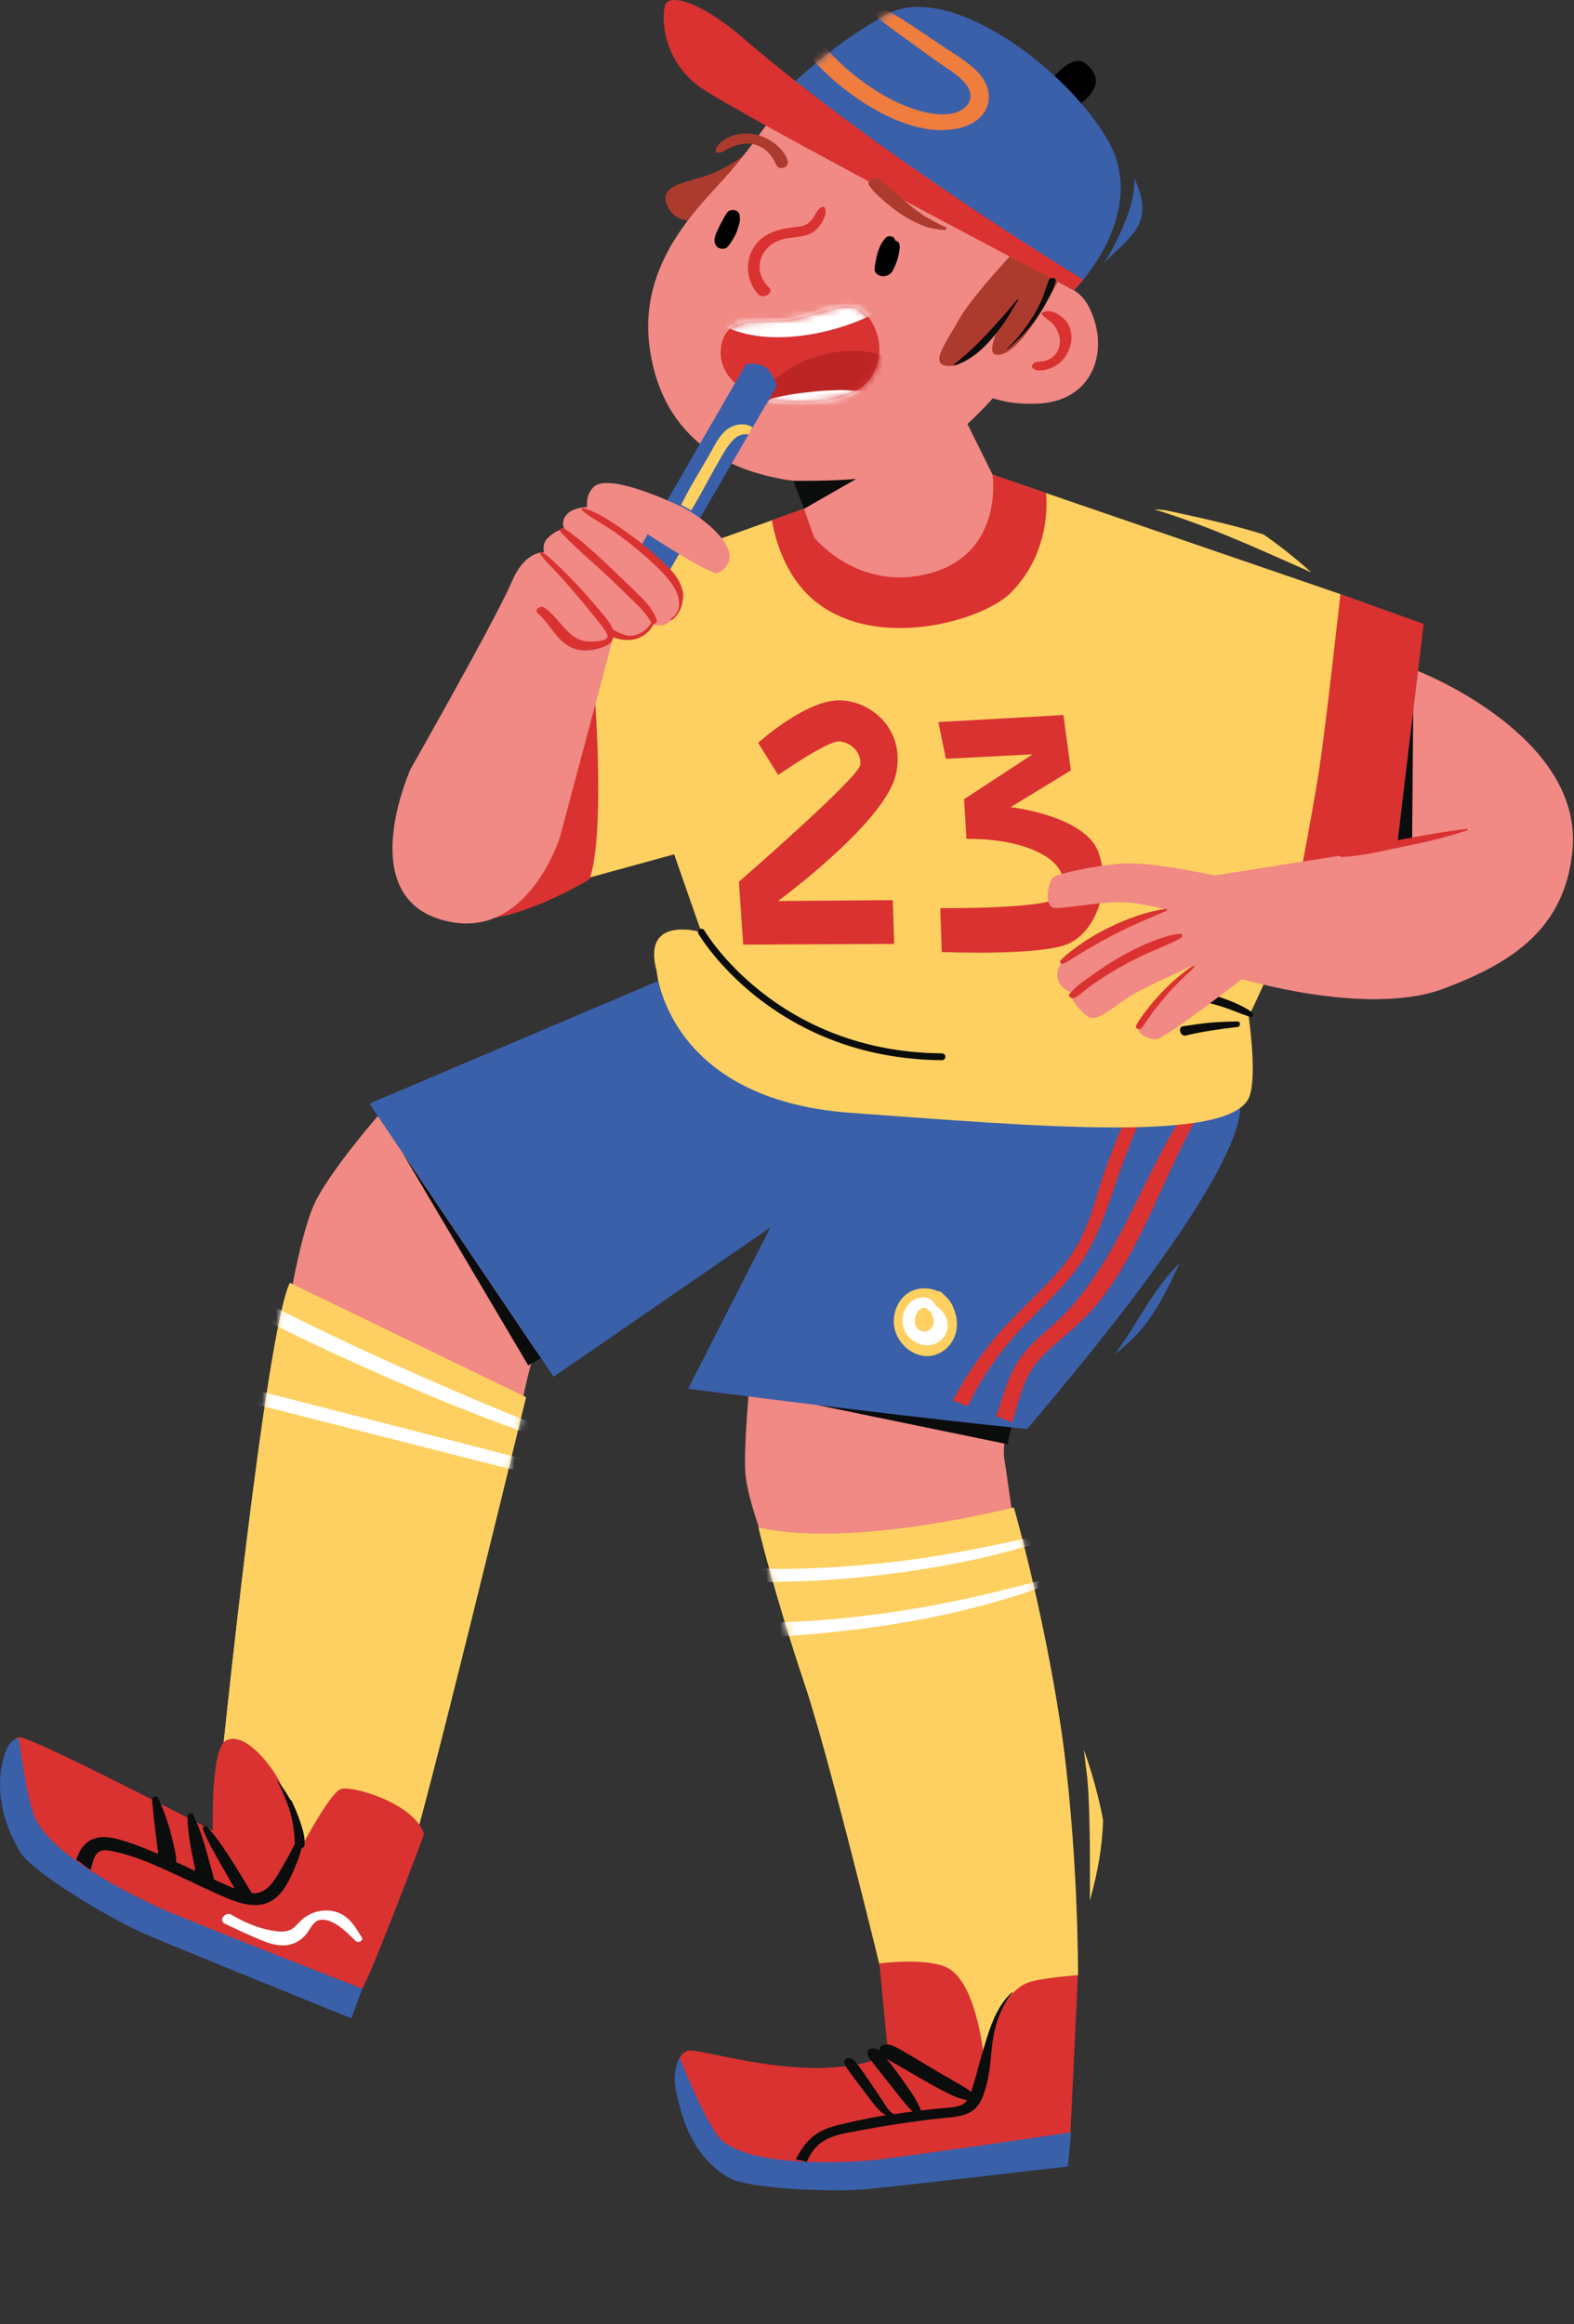<svg width="231" height="341" viewBox="0 0 231 341" fill="none" xmlns="http://www.w3.org/2000/svg">
<rect x="0" y="0" width="231" height="341" fill="#333333" stroke="none"/>
<path d="M148.795 203.216C148.795 203.216 146.981 211.636 147.38 213.983C147.78 216.346 149.094 225.914 149.094 225.914L113.001 228.476C113.001 228.476 109.623 220.173 109.374 215.946C108.974 208.941 111.77 186.376 111.77 186.376L148.795 203.216Z" fill="#F18984"/>
<path d="M87.258 185.477C87.258 185.477 79.703 197.608 78.772 198.207C77.84 198.806 76.092 208.458 76.092 208.458L41.597 196.377C41.597 196.377 43.743 180.967 46.522 175.826C49.318 170.684 55.791 163.345 55.791 163.345L87.275 185.46L87.258 185.477Z" fill="#F18984"/>
<path d="M148.778 221.171C148.778 221.171 124.949 227.278 111.32 224.1C111.32 224.1 113.4 233.036 118.076 247.014C122.752 260.992 135 309.615 135 309.615L157.548 291.277C157.548 291.277 158.296 270.593 155.634 253.104C152.988 235.665 148.778 221.171 148.778 221.171Z" fill="#FED063"/>
<path d="M77.19 204.997C77.19 204.997 61.848 268.364 59.984 272.906L42.928 275.536L32.494 258.845C32.494 258.845 38.951 195.545 42.545 188.223L77.174 204.98L77.19 204.997Z" fill="#FED063"/>
<path d="M79.404 199.255L77.524 200.32L59.003 169.02L79.404 199.255Z" fill="#0B0C0C"/>
<path d="M148.462 209.273L147.863 211.885L103.683 202.783L148.462 209.273Z" fill="#0B0C0C"/>
<path d="M148.778 221.171C148.778 221.171 124.949 227.278 111.32 224.1C111.32 224.1 113.4 233.036 118.076 247.014C122.752 260.992 134.384 310.148 134.384 310.148L158.213 289.78C158.213 289.78 158.28 270.593 155.634 253.104C152.988 235.665 148.778 221.171 148.778 221.171Z" fill="#FED061"/>
<path d="M77.19 204.997C77.19 204.997 61.848 268.364 59.984 272.906L42.928 275.536L32.494 258.845C32.494 258.845 38.951 195.545 42.545 188.223L77.174 204.98L77.19 204.997Z" fill="#FED061"/>
<path d="M62.248 269.062C62.248 269.062 55.209 287.916 53.179 291.776C53.179 291.776 17.019 277.815 14.673 276.55C12.31 275.286 3.141 269.561 1.544 263.671C-0.054 257.796 1.444 255.234 2.792 254.868C4.156 254.518 31.23 268.579 31.23 268.579C31.23 268.579 30.881 256.532 33.177 255.35C35.474 254.169 38.585 257.48 40.399 260.276C42.213 263.071 44.359 270.759 44.359 270.759C44.359 270.759 48.42 263.038 50.017 262.472C51.615 261.907 60.767 264.519 62.231 269.062" fill="#D93231"/>
<path d="M157.115 312.91C157.115 312.91 134.484 320.814 121.854 319.599C109.473 318.384 102.235 312.444 100.837 307.435C99.422 302.443 99.289 301.644 100.837 300.895C102.384 300.13 119.175 306.42 130.374 301.478C130.374 301.478 129.675 294.871 129.076 288.049C129.076 288.049 136.78 287.05 139.526 288.981C143.52 291.793 144.418 302.043 144.418 302.043C144.418 302.043 146.149 292.641 150.842 290.878C152.689 290.179 158.197 289.779 158.197 289.779L157.098 312.91H157.115Z" fill="#D93231"/>
<path d="M53.178 291.776L51.547 296.103C51.547 296.103 23.392 284.738 20.43 283.356C15.155 280.91 4.688 274.554 2.99 271.758C-0.737 265.568 -0.254 260.442 0.611 257.614C1.46 254.785 2.774 255.101 2.774 255.101C2.774 255.101 3.889 263.587 4.987 266.35C6.818 270.976 14.905 275.968 23.541 279.962C26.337 281.26 53.178 291.793 53.178 291.793" fill="#3A60AA"/>
<path d="M157.219 312.839L156.719 317.839C156.719 317.839 129.454 321.042 126.426 321.237C121.04 321.596 109.645 321.056 106.966 319.499C101.058 316.038 99.857 309.587 99.219 306.839C98.568 304.098 99.719 301.839 99.719 301.839C99.719 301.839 103.839 312.289 106.021 314.09C109.669 317.11 118.512 317.594 127.325 316.998C130.18 316.809 157.219 312.839 157.219 312.839Z" fill="#3A60AA"/>
<path d="M12.176 270.942C13.99 268.596 17.102 269.694 19.431 270.493C20.713 270.942 21.961 271.458 23.209 271.991C23.192 271.758 23.159 271.541 23.142 271.325C23.059 270.543 22.942 269.761 22.843 268.979C22.643 267.331 22.46 265.701 22.31 264.053C22.277 263.621 22.992 263.321 23.192 263.754C23.908 265.285 24.49 266.832 24.939 268.463C25.156 269.245 25.339 270.044 25.522 270.842C25.688 271.575 25.905 272.407 25.838 273.172C26.653 273.555 27.485 273.954 28.301 274.337C28.417 274.387 28.534 274.437 28.667 274.503C28.617 274.254 28.584 274.021 28.55 273.804C28.384 273.006 28.218 272.19 28.068 271.392C27.752 269.777 27.552 268.147 27.519 266.516C27.519 266.117 28.151 265.8 28.351 266.233C29.099 267.814 29.699 269.461 30.165 271.142C30.381 271.941 30.614 272.74 30.83 273.522C30.963 274.004 31.096 274.503 31.23 274.986C31.279 275.169 31.329 275.352 31.363 275.535C31.363 275.602 31.363 275.652 31.363 275.718C31.978 276.001 32.577 276.301 33.21 276.55C33.592 276.717 34.025 276.9 34.458 277.083C34.325 276.866 34.208 276.633 34.075 276.417C33.592 275.568 33.093 274.72 32.611 273.871C31.596 272.107 30.531 270.277 29.782 268.38C29.665 268.064 30.115 267.714 30.364 267.98C31.762 269.495 32.927 271.275 34.042 273.006C34.591 273.871 35.123 274.736 35.656 275.618C35.922 276.051 36.188 276.5 36.455 276.933C36.621 277.199 36.804 277.465 36.954 277.748C37.453 277.782 37.952 277.732 38.418 277.515C39.783 276.916 40.631 275.252 41.347 274.054C41.796 273.305 42.229 272.54 42.628 271.774C42.861 271.342 43.061 270.892 43.294 270.46C43.244 270.077 43.227 269.694 43.194 269.312C43.144 268.796 43.094 268.28 43.011 267.764C42.828 266.666 42.562 265.567 42.146 264.536C41.696 263.388 41.197 262.256 40.648 261.141C41.347 262.023 41.996 262.955 42.545 263.937C42.612 264.07 42.745 264.153 42.845 264.253C42.845 264.253 42.845 264.269 42.845 264.286C43.294 265.268 43.71 266.25 44.059 267.281C44.392 268.313 44.841 269.644 44.675 270.743C44.642 270.959 44.459 271.125 44.226 271.192C44.043 272.174 43.593 273.189 43.277 273.971C42.745 275.302 42.062 276.75 41.097 277.831C38.984 280.228 36.105 279.629 33.476 278.547C30.547 277.332 27.718 275.884 24.823 274.57C22.044 273.305 19.049 272.007 16.003 271.508C14.589 271.275 14.023 271.841 13.624 273.139C13.524 273.472 13.424 273.921 13.308 274.354C13.058 274.187 12.792 274.004 12.542 273.838C12.326 273.671 12.093 273.505 11.893 273.322C11.677 273.139 11.444 273.006 11.178 272.889C11.427 272.19 11.694 271.508 12.143 270.926" fill="#0B0C0C"/>
<path d="M33.942 280.91C35.69 281.925 37.753 282.857 39.766 283.206C40.632 283.356 41.763 283.539 42.595 283.14C43.344 282.774 43.827 282.025 44.459 281.509C45.74 280.444 47.587 280.011 49.218 280.461C51.148 280.993 52.13 282.657 53.112 284.271C53.395 284.737 52.546 285.103 52.214 284.787C50.982 283.572 49.052 281.542 47.172 281.642C46.073 281.709 45.657 282.79 45.075 283.589C44.575 284.255 43.96 284.771 43.178 285.087C41.63 285.719 40.049 285.336 38.568 284.737C36.671 283.972 34.841 283.107 32.994 282.225C31.995 281.742 33.094 280.411 33.942 280.893" fill="white"/>
<path d="M135.133 309.632C136.431 309.482 137.713 309.349 139.01 309.232C139.659 309.166 140.358 309.116 140.974 308.883C141.407 308.716 141.706 308.45 141.939 308.117C141.606 308.067 141.257 307.967 140.941 307.868C140.292 307.668 139.676 307.385 139.077 307.086C137.862 306.487 136.681 305.837 135.516 305.155C134.351 304.49 133.186 303.807 132.021 303.142C131.472 302.826 130.907 302.509 130.357 302.177C130.274 302.127 130.191 302.077 130.108 302.027C130.324 302.293 130.524 302.559 130.74 302.826C131.289 303.541 131.838 304.273 132.354 305.006C133.369 306.453 134.551 307.967 135.15 309.648M119.408 315.422C118.975 315.972 118.659 316.571 118.376 317.203C118.343 317.203 118.31 317.17 118.276 317.17C118.243 317.17 118.21 317.153 118.16 317.136C117.86 317.003 117.561 316.937 117.245 316.92C117.095 316.887 116.945 316.853 116.795 316.804C117.594 315.206 118.642 313.725 120.207 312.827C121.438 312.111 122.853 311.795 124.234 311.479C125.881 311.096 127.545 310.746 129.209 310.464C129.492 310.414 129.775 310.38 130.058 310.347C129.875 310.247 129.692 310.147 129.509 310.014C129.176 309.765 128.893 309.449 128.627 309.149C128.044 308.467 127.512 307.751 126.979 307.036C126.43 306.303 125.864 305.571 125.315 304.839C125.032 304.456 124.75 304.074 124.467 303.674C124.217 303.308 123.951 302.959 123.918 302.509C123.884 301.977 124.616 301.844 124.982 302.027C125.432 302.243 125.715 302.692 126.014 303.092C126.264 303.425 126.497 303.757 126.73 304.09L128.244 306.303C128.727 307.002 129.176 307.701 129.642 308.4C130.025 308.983 130.424 309.765 131.073 310.097C131.123 310.114 131.106 310.147 131.139 310.181C132.071 310.048 133.003 309.898 133.935 309.781C132.804 308.683 131.855 307.352 130.857 306.12C130.258 305.372 129.675 304.623 129.076 303.874C128.777 303.508 128.477 303.142 128.194 302.759C127.845 302.31 127.479 301.894 127.312 301.345C127.079 300.529 128.261 300.346 128.743 300.646C128.86 300.712 128.96 300.829 129.059 300.912C129.059 300.912 129.059 300.895 129.059 300.879C129.01 300.596 129.126 300.313 129.376 300.163C130.507 299.481 131.988 300.646 132.987 301.195C134.035 301.777 135.05 302.41 136.082 303.025C137.097 303.641 138.129 304.24 139.16 304.839C139.709 305.155 140.258 305.471 140.808 305.788C141.373 306.12 142.006 306.453 142.505 306.903C143.154 305.089 143.57 303.192 144.119 301.345C145.051 298.2 145.999 294.589 148.496 292.309C148.529 292.276 148.612 292.309 148.579 292.359C146.382 295.054 145.733 298.15 145.45 301.528C145.301 303.208 145.101 304.839 144.618 306.453C144.202 307.851 143.67 309.199 142.322 309.914C141.24 310.497 139.992 310.597 138.794 310.713C137.113 310.863 135.433 311.079 133.769 311.312C130.507 311.778 127.246 312.327 124.017 312.976C122.187 313.359 120.589 313.908 119.408 315.439" fill="#0B0C0C"/>
<path d="M161.757 266.333C161.807 266.582 161.841 266.815 161.89 267.065C161.774 270.975 161.075 274.819 160.01 278.58L159.977 278.647C159.977 278.647 159.977 278.68 159.977 278.713C159.977 278.746 159.96 278.763 159.943 278.796C159.977 273.505 159.993 268.196 159.727 262.921C159.694 262.206 159.611 261.507 159.561 260.791C159.394 259.427 159.211 258.062 159.062 256.698C160.193 259.859 161.092 263.038 161.757 266.349" fill="#FED061"/>
<path d="M81.251 201.984L54.21 161.914L108.125 139.017L181.51 160.716C181.51 160.716 188.532 165.325 150.741 209.639C150.741 209.639 136.364 208.308 100.986 203.748L113.051 180.085" fill="#3A60AA"/>
<path d="M179.896 157.487C174.704 164.244 171.693 172.181 168.048 179.703C166.251 183.397 164.321 187.074 161.758 190.386C160.56 191.95 159.179 193.398 157.715 194.712C155.884 196.36 153.871 197.857 152.273 199.754C150.692 201.618 150.01 203.781 149.344 206.028C149.095 206.893 148.828 207.792 148.496 208.674C147.73 208.357 146.948 208.058 146.166 207.775C147.214 205.096 147.763 202.25 149.361 199.754C150.609 197.824 152.373 196.277 154.104 194.762C155.784 193.298 157.315 191.684 158.696 189.936C163.871 183.38 166.834 175.709 170.727 168.487C172.99 164.277 175.553 160.3 179.064 156.938C179.48 156.539 180.329 156.955 179.913 157.487" fill="#D93231"/>
<path d="M174.521 151.397C172.191 155.125 169.978 158.985 168.031 162.913C166.1 166.84 164.653 170.9 163.272 174.994C161.957 178.871 160.526 182.765 158.013 186.159C155.301 189.82 151.74 192.732 148.761 196.16C147.13 198.024 145.649 200.004 144.335 202.084C143.453 203.449 142.737 204.88 142.038 206.311C141.306 206.045 140.574 205.762 139.842 205.479C141.373 202.4 143.486 199.405 145.599 196.793C148.495 193.215 152.023 190.236 155.084 186.808C156.599 185.111 157.913 183.247 158.862 181.217C159.794 179.22 160.443 177.14 161.075 175.06C162.34 170.95 163.804 166.94 165.751 163.046C167.931 158.686 170.527 154.692 173.822 151.015C174.121 150.682 174.787 150.965 174.504 151.397" fill="#D93231"/>
<path d="M134.8 189.088C135.765 188.922 136.78 189.038 137.679 189.454C137.812 189.421 137.962 189.438 138.062 189.521C138.311 189.72 138.528 189.92 138.744 190.153C139.343 190.686 139.776 191.368 140.025 192.15C140.475 193.282 140.591 194.53 140.225 195.728C139.559 197.891 137.379 199.389 135.133 198.856C133.003 198.357 131.272 196.293 131.173 194.114C131.073 191.85 132.454 189.487 134.817 189.088" fill="#FED061"/>
<path d="M135.383 195.361H135.349C135.349 195.361 135.333 195.361 135.316 195.361C135.266 195.344 135.249 195.311 135.383 195.394" fill="white"/>
<path d="M135.099 195.261C135.099 195.261 135.099 195.261 135.083 195.261C134.999 195.228 135.033 195.228 135.099 195.261Z" fill="white"/>
<path d="M134.866 195.095C134.866 195.095 134.866 195.095 134.85 195.095C134.85 195.095 134.833 195.062 134.816 195.045C134.833 195.045 134.866 195.078 134.883 195.111" fill="white"/>
<path d="M134.751 192.416C134.751 192.416 134.734 192.433 134.717 192.449C134.684 192.499 134.651 192.533 134.618 192.582C134.568 192.666 134.501 192.749 134.468 192.849C134.434 192.899 134.418 192.949 134.385 192.998C134.335 193.132 134.301 193.265 134.285 193.398C134.251 193.631 134.285 193.864 134.285 194.097C134.285 194.097 134.285 194.097 134.285 194.113C134.285 194.113 134.285 194.113 134.285 194.08C134.285 194.08 134.285 194.097 134.285 194.113C134.285 194.147 134.285 194.18 134.285 194.163C134.285 194.197 134.285 194.23 134.301 194.246C134.301 194.296 134.335 194.363 134.351 194.413C134.351 194.429 134.368 194.463 134.385 194.479C134.418 194.563 134.484 194.662 134.518 194.729C134.518 194.746 134.667 194.895 134.551 194.796C134.434 194.679 134.584 194.829 134.601 194.846C134.634 194.879 134.701 194.945 134.767 195.012C134.734 195.012 134.717 195.012 134.784 195.045C134.784 195.045 134.784 195.045 134.801 195.045L134.834 195.079C134.834 195.079 134.834 195.078 134.834 195.062C134.884 195.095 134.934 195.128 134.984 195.162C135.017 195.195 135.1 195.212 135.133 195.245C135.1 195.212 135.1 195.228 135.083 195.212C135.15 195.228 135.217 195.262 135.283 195.295C135.283 195.295 135.3 195.295 135.316 195.295C135.333 195.295 135.35 195.295 135.366 195.312C135.366 195.312 135.366 195.312 135.35 195.312C135.4 195.312 135.433 195.328 135.483 195.345C135.533 195.345 135.583 195.345 135.633 195.361H135.666C135.749 195.361 135.832 195.361 135.915 195.345C135.965 195.328 136.015 195.311 136.065 195.295C136.115 195.278 136.165 195.261 136.215 195.228C136.248 195.228 136.265 195.228 136.265 195.212C136.348 195.162 136.465 195.062 136.481 195.045C136.515 195.012 136.548 194.995 136.581 194.962C136.648 194.879 136.714 194.812 136.781 194.729C136.831 194.662 136.864 194.579 136.931 194.513C136.947 194.463 136.98 194.413 136.997 194.346C137.014 194.296 137.03 194.23 137.047 194.163C137.014 194.28 137.047 194.113 137.047 194.08C137.047 193.964 137.047 193.847 137.047 193.731C137.047 193.631 136.98 193.598 137.047 193.747C137.03 193.697 137.014 193.614 137.014 193.564C136.98 193.431 136.947 193.315 136.897 193.198C136.831 192.982 136.748 192.782 136.648 192.582C136.614 192.516 136.581 192.433 136.531 192.366C136.331 192.333 136.148 192.233 136.049 192.05C136.049 192.033 135.965 191.933 135.965 191.95C135.965 191.95 135.932 191.933 135.932 191.917C135.916 191.9 135.866 191.867 135.866 191.867C135.866 191.867 135.866 191.867 135.849 191.867C135.683 191.85 135.799 191.85 135.849 191.867C135.816 191.867 135.766 191.867 135.732 191.867C135.699 191.867 135.666 191.867 135.633 191.867C135.533 191.867 135.45 191.9 135.35 191.917C135.333 191.917 135.333 191.917 135.316 191.917C135.316 191.917 135.316 191.917 135.283 191.933C135.25 191.95 135.2 191.967 135.167 191.983C135.15 191.983 135.067 192.05 135.05 192.05C135.034 192.05 135.017 192.083 135 192.1C134.9 192.183 134.801 192.283 134.701 192.383M135.416 190.336C136.198 190.319 137.064 190.752 137.297 191.551C137.347 191.567 137.38 191.584 137.43 191.617C137.563 191.717 137.696 191.8 137.813 191.917C138.079 192.166 138.345 192.449 138.545 192.749C138.911 193.298 139.16 194.063 139.077 194.729C138.977 195.494 138.645 196.127 138.062 196.643C137.563 197.075 136.864 197.342 136.215 197.375C134.784 197.441 133.369 196.526 132.787 195.228C132.471 194.546 132.354 193.814 132.504 193.065C132.537 192.932 132.571 192.815 132.604 192.682C132.604 192.649 132.621 192.616 132.637 192.582C132.637 192.582 132.671 192.483 132.704 192.433C132.721 192.383 132.77 192.266 132.77 192.266C132.77 192.216 132.804 192.183 132.82 192.15C132.97 191.834 133.17 191.551 133.403 191.284C133.919 190.685 134.651 190.369 135.433 190.353" fill="white"/>
<path d="M164.736 197.109C167.482 193.065 169.645 188.672 173.14 185.294C171.775 188.173 170.427 191.085 168.564 193.681C167.199 195.578 165.502 197.192 163.655 198.657C164.004 198.141 164.37 197.625 164.72 197.109" fill="#3A60AA"/>
<path d="M154.053 11.967C154.053 11.967 157.215 7.674 159.312 9.321C163.488 12.616 157.714 15.761 157.714 15.761L154.053 11.95V11.967Z" fill="black"/>
<path d="M110.172 22.084C110.172 22.084 106.728 24.896 103.083 25.961C99.439 27.026 96.56 27.575 98.058 30.438C99.556 33.3 102.9 32.384 106.461 31.436C110.023 30.487 110.189 22.084 110.189 22.084" fill="#AD3B2D"/>
<path d="M196.72 87.148L208.934 91.541L203.509 136.836L184.422 135.006L196.72 87.148Z" fill="#D93231"/>
<path d="M183.273 149.151L189.364 135.972C189.364 135.972 192.426 120.629 193.641 112.625C194.606 106.285 196.719 87.165 196.719 87.165L138.677 67.247L90.869 84.353L81.783 130.048L98.939 125.338L102.933 136.77C102.933 136.77 94.081 134.108 96.377 142.495C96.377 142.495 97.908 161.315 124.815 163.262C151.74 165.209 180.977 167.855 183.39 160.799C184.505 157.538 183.257 149.168 183.257 149.168" fill="#FED061"/>
<path d="M148.346 86.965C144.302 91.009 128.86 95.602 119.691 88.263C114.216 83.887 113.301 76.315 113.301 76.315L138.678 67.23L153.521 72.322C153.904 76.881 152.639 82.672 148.346 86.948" fill="#D93231"/>
<path d="M140.175 58.544L145.667 69.643C145.667 69.643 147.597 82.323 134.75 84.486C125.315 86.083 119.491 78.878 119.491 78.878L115.131 66.597L140.175 58.544Z" fill="#F18984"/>
<path d="M114.882 14.879C114.882 14.879 110.505 21.352 107.111 25.263C102.851 30.155 93.466 38.392 95.379 51.288C97.293 64.185 106.794 70.691 121.921 70.941C137.047 71.19 147.53 56.597 151.774 50.789C156.017 44.982 158.863 37.743 158.863 37.743L114.882 14.879Z" fill="#F18984"/>
<path d="M151.341 42.269C151.341 42.269 157.315 40.006 159.844 45.098C162.956 51.338 160.477 58.693 152.639 59.193C145.45 59.658 142.255 56.58 142.255 56.58L151.341 42.269Z" fill="#F18984"/>
<path d="M150.675 34.947C150.675 34.947 142.97 42.984 140.89 46.628C138.827 50.273 136.714 53.035 138.544 53.584C142.338 54.716 147.064 46.845 147.064 46.845C147.064 46.845 144.668 51.654 146.032 52.003C150.109 53.052 156.649 38.375 156.649 38.375L150.675 34.963V34.947Z" fill="#AD3B2D"/>
<path d="M157.631 42.602C157.631 42.602 168.814 31.37 162.59 20.587C156.383 9.804 139.177 -2.677 130.324 2.032C121.455 6.742 114.299 14.246 114.299 14.246L157.631 42.602Z" fill="#3A60AA"/>
<path d="M158.978 41.038L157.614 42.602C157.614 42.602 108.608 16.892 102.9 12.898C97.192 8.905 97.092 2.631 97.591 0.801C98.091 -1.013 102.717 0.119 109.073 5.593C129.391 23.099 158.978 41.038 158.978 41.038Z" fill="#D93231"/>
<mask id="mask0_1200_432" style="mask-type:luminance" maskUnits="userSpaceOnUse" x="114" y="1" width="51" height="42">
<path d="M130.324 2.016C121.455 6.725 114.299 14.23 114.299 14.23L157.631 42.585C157.631 42.585 168.797 31.353 162.59 20.57C157.315 11.401 144.069 1 134.784 1C133.153 1 131.655 1.317 130.324 2.032" fill="white"/>
</mask>
<g mask="url(#mask0_1200_432)">
<path d="M118.243 3.647C119.458 4.912 120.506 6.309 121.688 7.591C122.803 8.789 123.984 9.92 125.266 10.935C127.861 13.015 130.774 14.846 133.919 15.928C136.182 16.71 140.192 17.608 141.989 15.362C142.888 14.23 142.289 12.832 141.39 11.917C140.175 10.669 138.561 9.771 137.147 8.755C135.366 7.474 133.586 6.193 131.805 4.895C129.858 3.464 127.845 1.999 126.264 0.169C126.014 -0.114 126.43 -0.413 126.713 -0.297C128.793 0.518 130.657 1.717 132.521 2.915C134.368 4.079 136.182 5.328 137.996 6.542C139.743 7.724 141.64 8.822 143.187 10.253C144.502 11.468 145.467 13.298 145.018 15.129C144.152 18.69 139.643 19.389 136.598 19.006C132.621 18.507 128.843 16.543 125.582 14.28C123.868 13.082 122.237 11.751 120.756 10.287C119.059 8.622 117.411 6.809 116.346 4.662C115.864 3.68 117.578 3.015 118.21 3.663" fill="#EF7D3E"/>
</g>
<path d="M125.864 45.214C129.724 46.995 131.971 57.312 121.271 58.776C109.44 60.374 104.847 54.966 105.912 50.423C106.977 45.88 111.936 47.561 116.179 46.828C120.406 46.113 123.584 44.149 125.88 45.214" fill="#D93231"/>
<path d="M116.429 70.541C116.429 70.541 122.203 70.608 125.665 70.258L117.993 74.651L116.429 70.541Z" fill="#0B0C0C"/>
<path d="M205.023 124.207L208.101 98.448C208.101 98.448 232.297 107.85 230.782 124.657C229.767 135.972 222.279 141.164 211.829 145.058C200.563 149.268 181.693 143.477 181.693 143.477L178.315 128.434L205.023 124.207Z" fill="#F18984"/>
<mask id="mask1_1200_432" style="mask-type:luminance" maskUnits="userSpaceOnUse" x="105" y="44" width="25" height="16">
<path d="M125.864 45.215C129.725 46.995 131.971 57.312 121.271 58.777C109.44 60.374 104.847 54.966 105.912 50.423C106.977 45.88 111.936 47.561 116.179 46.829C120.406 46.113 123.584 44.15 125.881 45.215" fill="white"/>
</mask>
<g mask="url(#mask1_1200_432)">
<path d="M111.986 57.528C112.269 56.896 112.852 56.33 113.467 55.831C113.584 55.615 113.767 55.432 114.116 55.315C114.116 55.315 114.116 55.315 114.133 55.315C114.333 55.166 114.516 55.032 114.699 54.899C116.845 53.318 119.375 52.253 121.987 51.771C124.866 51.238 128.128 51.272 130.69 52.819C130.757 52.852 130.807 52.902 130.84 52.969C131.289 53.352 131.472 54.034 131.073 54.55C129.276 56.78 126.38 57.761 123.701 58.444C120.673 59.226 117.544 59.575 114.416 59.792C113.767 59.842 113.085 59.891 112.519 59.475C111.903 59.026 111.687 58.244 112.003 57.545" fill="#BC2524"/>
<path d="M107.693 45.997C108.342 46.213 109.007 46.397 109.673 46.546C111.154 46.047 112.751 45.881 114.249 45.415C115.68 44.965 117.078 44.483 118.542 44.167C120.905 43.634 123.551 43.551 125.997 44.017C126.18 43.917 126.347 43.834 126.513 43.701C126.796 43.484 127.179 43.784 126.896 44.05C126.846 44.1 126.796 44.133 126.763 44.167C127.195 44.267 127.611 44.383 128.027 44.533C128.111 44.566 128.161 44.616 128.227 44.649C128.394 44.649 128.543 44.649 128.71 44.699C128.943 44.749 129.059 45.082 128.926 45.265C128.394 46.064 127.545 46.397 126.68 46.779C125.764 47.195 124.783 47.545 123.817 47.861C121.954 48.46 120.04 48.926 118.093 49.192C114.416 49.708 110.305 49.625 106.861 48.11C105.33 47.445 106.178 45.465 107.709 45.98" fill="white"/>
<path d="M113.401 58.428C115.464 57.895 117.677 57.629 119.791 57.413C120.889 57.296 121.987 57.279 123.085 57.23C124.267 57.196 125.432 57.363 126.596 57.363C126.946 57.363 126.846 57.779 126.547 57.828C126.097 57.879 125.631 57.978 125.182 58.078C125.964 57.962 126.563 58.993 125.681 59.326C123.851 60.042 121.821 59.875 119.89 59.925C117.86 59.975 115.83 60.025 113.817 60.158C112.735 60.225 112.219 58.727 113.401 58.411" fill="white"/>
</g>
<path d="M207.403 104.271L207.236 123.874L205.023 124.207L207.403 104.271Z" fill="#0B0C0C"/>
<path d="M128.377 39.107C128.41 38.924 128.443 38.725 128.477 38.541C128.543 38.159 128.61 37.793 128.71 37.41C128.959 36.478 129.325 35.529 130.041 34.847C130.474 34.448 131.322 34.681 131.372 35.297C131.655 35.346 131.905 35.496 131.988 35.812C132.121 36.245 131.988 36.761 131.921 37.21C131.855 37.593 131.755 37.959 131.622 38.325C131.439 38.808 131.239 39.307 130.989 39.756C130.607 40.438 129.658 40.738 128.959 40.372C128.76 40.272 128.61 40.139 128.493 39.956C128.31 39.673 128.327 39.423 128.394 39.124" fill="black"/>
<path d="M105.429 33.516C105.779 32.767 106.178 32.035 106.611 31.319C106.877 30.887 107.409 30.72 107.875 30.853C108.325 30.986 108.624 31.369 108.558 31.835C108.657 32.151 108.558 32.584 108.474 32.883C108.358 33.316 108.225 33.765 108.042 34.181C107.726 34.897 107.31 35.579 106.81 36.178C106.428 36.644 105.529 36.594 105.163 36.128C104.514 35.296 105.046 34.331 105.429 33.516Z" fill="black"/>
<path d="M105.23 21.502C105.413 21.236 105.662 20.986 105.912 20.786C106.394 20.404 106.927 20.104 107.509 19.904C108.591 19.538 109.772 19.505 110.871 19.738C112.801 20.154 114.931 21.602 115.597 23.532C115.946 24.514 114.365 25.113 113.933 24.214C113.583 23.482 113.234 22.817 112.618 22.251C112.019 21.685 111.287 21.302 110.488 21.136C109.606 20.969 108.691 21.103 107.859 21.402C107.459 21.552 107.06 21.718 106.694 21.918C106.511 22.018 106.345 22.118 106.161 22.218C105.879 22.367 105.612 22.384 105.296 22.434C105.213 22.434 105.113 22.384 105.097 22.301C105.063 22.001 105.03 21.768 105.196 21.519" fill="#AD3B2D"/>
<path d="M127.795 26.26C128.094 26.044 128.56 25.994 128.876 26.21C129.841 26.826 130.657 27.625 131.505 28.39C132.271 29.072 133.053 29.738 133.852 30.37C134.601 30.953 135.383 31.552 136.215 32.001C137.063 32.467 137.895 32.983 138.794 33.316C139.077 33.432 138.794 33.765 138.578 33.748C137.662 33.665 136.764 33.565 135.882 33.266C134.784 32.867 133.735 32.351 132.737 31.735C131.772 31.136 130.873 30.454 130.008 29.721C129.093 28.939 128.211 28.174 127.528 27.175C127.329 26.876 127.528 26.443 127.795 26.26Z" fill="#AD3B2D"/>
<path d="M112.369 34.564C113.9 33.632 115.564 33.449 117.294 33.233C118.093 33.133 118.659 32.85 119.158 32.201C119.591 31.652 119.857 30.87 120.439 30.454C120.606 30.338 121.005 30.288 121.088 30.554C121.454 31.735 120.273 33.433 119.341 34.048C117.993 34.93 116.263 34.681 114.765 35.13C113.317 35.563 112.119 36.544 111.653 38.026C111.187 39.556 111.687 41.071 112.835 42.152C113.667 42.951 112.019 43.966 111.287 43.184C108.924 40.638 109.357 36.411 112.369 34.564Z" fill="#D93231"/>
<path d="M149.394 43.85C149.394 43.85 149.46 43.983 149.394 44.083C148.795 45.014 148.279 45.98 147.663 46.911C147.048 47.843 146.382 48.725 145.65 49.574C144.202 51.288 142.388 52.885 140.225 53.568C140.092 53.601 139.992 53.601 139.875 53.568C143.47 50.789 146.448 47.294 149.394 43.833" fill="#0B0C0C"/>
<path d="M151.507 46.579C152.023 45.73 152.489 44.848 152.888 43.95C153.304 43.001 153.537 42.003 153.937 41.054C154.136 40.588 155.068 40.688 154.935 41.27C154.719 42.219 154.186 43.167 153.737 44.016C153.238 44.981 152.689 45.897 152.056 46.779C150.875 48.459 149.444 49.907 147.863 51.205C147.813 51.238 147.747 51.188 147.796 51.138C149.228 49.79 150.459 48.243 151.491 46.562" fill="#0B0C0C"/>
<path d="M151.724 53.268C152.173 52.986 152.739 53.085 153.238 52.969C153.621 52.886 154.004 52.719 154.32 52.503C155.085 51.971 155.534 51.122 155.551 50.19C155.584 49.308 155.218 48.393 154.686 47.711C154.203 47.095 153.471 46.762 152.955 46.196C152.805 46.03 152.955 45.83 153.122 45.764C154.27 45.331 155.568 46.146 156.317 46.962C157.165 47.91 157.431 49.258 157.132 50.489C156.849 51.721 156.183 52.803 155.135 53.518C154.619 53.867 154.037 54.134 153.421 54.25C152.805 54.383 152.007 54.467 151.541 53.984C151.341 53.768 151.507 53.418 151.724 53.285" fill="#D93231"/>
<path d="M166.451 27.342C166.484 26.926 166.467 26.494 166.451 26.078C167.382 28.141 168.048 30.221 167.399 32.268C166.817 34.082 165.169 35.563 163.655 36.994C163.122 37.493 162.607 38.009 162.124 38.508C162.141 38.475 162.124 38.441 162.157 38.408C163.655 35.979 164.87 33.449 165.718 30.853C166.084 29.705 166.367 28.54 166.451 27.359" fill="#3A60AA"/>
<path d="M196.786 124.938C199.964 123.99 203.359 123.607 206.62 122.992C209.499 122.459 212.361 121.927 215.273 121.61C215.423 121.594 215.423 121.793 215.307 121.827C212.261 122.842 209.133 123.574 205.971 124.206C203.026 124.805 199.997 125.571 196.986 125.737C196.486 125.77 196.253 125.105 196.802 124.938" fill="#D93231"/>
<path d="M170.96 74.835C175.836 75.9 180.728 76.931 185.454 78.412C187.9 80.126 190.23 81.974 192.443 83.97C184.872 80.626 177.35 77.131 169.396 74.735C169.912 74.751 170.444 74.785 170.96 74.835Z" fill="#FED061"/>
<path d="M111.254 108.981C111.254 108.981 117.444 103.406 122.27 102.807C127.096 102.208 133.103 106.601 131.472 113.656C129.842 120.712 114.183 132.194 114.183 132.194L131.023 132.061L131.239 138.484L109.074 138.584L108.442 129.365C108.442 129.365 126.031 114.089 126.247 112.225C126.464 110.362 124.883 108.931 123.219 108.764C121.555 108.598 114.2 113.69 114.2 113.69L111.254 108.964V108.981Z" fill="#D93231"/>
<path d="M137.729 105.935L156.067 104.903L157.165 113.024L148.329 118.415C148.329 118.415 159.229 119.663 161.192 125.005C163.139 130.347 160.843 136.62 156.799 138.45C152.755 140.281 138.212 139.665 138.212 139.665L137.995 133.242C137.995 133.242 154.336 133.375 155.418 131.545C158.197 126.869 151.441 122.975 141.839 123.075L141.49 117.251L151.557 110.661L138.811 111.327L137.712 105.935H137.729Z" fill="#D93231"/>
<path d="M87.374 103.323C87.374 103.323 88.756 122.859 86.509 128.999C86.509 128.999 71.766 138.018 66.258 133.608L74.096 106.335L87.358 103.323H87.374Z" fill="#D93231"/>
<path d="M60.317 112.708C60.317 112.708 72.831 90.71 75.111 85.335C77.391 79.96 80.802 81.091 80.802 81.091L91.668 87.232L82.183 122.809C82.183 122.809 77.624 137.619 65.942 135.223C51.365 132.244 60.317 112.692 60.317 112.692" fill="#F18984"/>
<path d="M92.533 82.739L109.49 53.418C109.49 53.418 111.869 52.985 112.918 54.433C113.95 55.881 113.966 56.679 113.966 56.679L97.559 84.902L92.533 82.755V82.739Z" fill="#3A60AA"/>
<path d="M105.396 84.07C104.481 84.569 95.062 78.379 95.062 78.379L93.997 80.209L86.809 76.548C86.809 76.548 85.128 73.537 87.075 71.49C89.022 69.443 96.959 72.921 99.938 74.302C102.917 75.7 110.388 81.274 105.396 84.053" fill="#F18984"/>
<path d="M89.971 77.098C89.971 77.098 99.955 84.453 100.271 86.949C100.588 89.445 98.108 91.741 97.093 91.741C95.18 91.741 95.862 91.558 95.862 91.558C95.862 91.558 92.7 95.985 89.172 92.207C89.172 92.207 88.007 94.637 85.029 94.603C82.05 94.554 78.156 89.345 78.156 89.345L80.236 82.007C80.236 82.007 79.088 80.193 80.403 78.912C81.717 77.63 82.832 77.58 82.832 77.58C82.832 77.58 82.1 76.415 83.415 75.251C84.713 74.086 88.074 74.369 88.074 74.369L89.954 77.098H89.971Z" fill="#F18984"/>
<path d="M85.628 74.551C87.691 75.134 89.572 76.448 91.336 77.646C93.249 78.961 95.08 80.392 96.777 81.973C98.208 83.304 99.789 84.719 100.172 86.732C100.455 88.197 99.856 90.11 98.608 90.959C98.458 91.059 98.341 90.859 98.474 90.776C100.388 89.494 99.706 87.215 98.591 85.65C97.459 84.086 96.028 82.772 94.581 81.507C93.149 80.259 91.668 79.078 90.121 77.996C88.573 76.931 86.843 76.066 85.412 74.867C85.228 74.718 85.495 74.518 85.645 74.568" fill="#D93231"/>
<path d="M79.853 89.128C81.417 90.193 82.382 91.874 83.813 93.089C84.629 93.771 85.544 94.12 86.609 94.137C87.208 94.137 87.84 94.087 88.423 93.937C88.739 93.854 89.105 93.788 89.155 93.405C89.171 93.222 89.088 93.022 88.988 92.839C88.988 92.839 88.955 92.806 88.955 92.789C88.955 92.789 88.955 92.756 88.955 92.739C88.905 92.656 88.872 92.59 88.822 92.54C88.173 91.541 87.341 90.609 86.592 89.677C85.81 88.712 85.011 87.747 84.196 86.799C83.381 85.85 82.565 84.918 81.716 84.003C80.901 83.138 79.969 82.256 79.304 81.291C79.171 81.108 79.47 80.958 79.62 81.041C80.518 81.607 81.3 82.422 82.066 83.138C82.898 83.92 83.697 84.752 84.479 85.584C86.076 87.265 87.607 89.028 89.055 90.842C89.421 91.308 89.754 91.807 89.937 92.356C90.103 92.423 90.253 92.523 90.419 92.606C90.802 92.806 91.202 93.006 91.618 93.139C92.2 93.322 92.799 93.305 93.382 93.139C94.313 92.856 95.079 92.19 95.595 91.375C95.578 91.358 95.561 91.342 95.545 91.308C94.879 89.977 93.748 88.962 92.699 87.93C91.534 86.782 90.37 85.65 89.188 84.536C86.892 82.372 84.379 80.342 82.249 78.012C81.983 77.713 82.465 77.297 82.765 77.497C85.544 79.36 88.007 81.79 90.436 84.086C91.618 85.201 92.799 86.333 93.947 87.481C94.962 88.496 95.927 89.578 96.377 90.959C96.477 91.258 96.21 91.508 95.927 91.541C95.478 92.573 94.53 93.338 93.448 93.704C92.766 93.921 92.034 93.954 91.335 93.854C90.919 93.788 90.503 93.688 90.103 93.538C90.07 93.538 90.037 93.505 90.004 93.505C89.854 94.287 89.171 94.686 88.473 94.936C86.476 95.668 84.462 95.701 82.765 94.303C81.267 93.072 80.419 91.258 78.938 89.994C78.322 89.461 79.27 88.762 79.836 89.128" fill="#D93231"/>
<path d="M101.752 74.335C101.652 74.518 101.536 74.701 101.436 74.884C100.953 74.585 100.454 74.319 99.955 74.069C100.072 73.853 100.171 73.653 100.288 73.437C100.754 72.538 101.22 71.64 101.736 70.774C102.734 69.027 103.799 67.296 104.764 65.532C105.496 64.185 106.362 62.853 107.909 62.404C108.691 62.171 109.507 62.204 110.239 62.571C110.305 62.604 110.355 62.654 110.422 62.687C110.239 63.036 110.089 63.386 109.939 63.735C109.207 63.619 108.408 63.819 107.876 64.284C106.794 65.266 106.079 66.647 105.363 67.895C104.548 69.31 103.766 70.741 103 72.172C102.601 72.904 102.185 73.62 101.769 74.335" fill="#FED061"/>
<path d="M102.934 136.753C102.934 136.753 113.45 154.842 138.245 155.041" stroke="#0B0C0C" stroke-width="1" stroke-linecap="round" stroke-linejoin="round"/>
<path d="M183.739 148.502C182.325 147.504 180.594 146.821 178.963 146.272C178.265 146.039 177.549 145.823 176.817 145.64C176.367 145.523 175.902 145.423 175.452 145.324C175.036 145.24 174.62 145.124 174.188 145.157C173.905 145.157 173.722 145.49 173.722 145.74C173.722 146.039 173.905 146.339 174.188 146.455C174.57 146.605 175.003 146.638 175.402 146.705C175.785 146.771 176.151 146.855 176.517 146.938C177.399 147.137 178.298 147.37 179.163 147.637C180.627 148.086 182.025 148.718 183.49 149.201C183.872 149.334 184.039 148.702 183.756 148.502" fill="#0B0C0C"/>
<path d="M181.626 149.866C180.295 149.866 178.98 149.933 177.649 150.032C176.301 150.149 174.97 150.365 173.622 150.565C172.807 150.681 173.223 152.113 173.988 151.929C176.484 151.33 179.08 150.964 181.643 150.665C182.076 150.615 182.076 149.849 181.643 149.866" fill="#0B0C0C"/>
<path d="M183.241 142.894C183.241 142.894 170.844 152.562 169.596 152.479C168.331 152.412 166.9 151.714 167.066 150.565C167.233 149.417 173.157 142.578 175.42 141.48C175.42 141.48 167.782 144.924 165.818 146.172C163.855 147.437 161.775 149.217 160.493 149.367C159.229 149.517 157.282 146.588 157.282 146.422C157.282 146.256 158.164 145.573 158.164 145.573C158.164 145.573 157.448 145.956 156.217 145.057C154.985 144.159 154.603 142.145 156.45 140.498C158.297 138.851 165.203 134.258 170.894 133.409C170.894 133.409 166.867 132.244 163.688 132.361C160.527 132.461 156.483 133.276 154.802 133.209C153.122 133.126 153.804 129.249 154.619 128.683C155.435 128.117 160.593 127.002 164.82 126.686C169.047 126.387 178.914 128.583 178.914 128.583L183.208 142.894H183.241Z" fill="#F18984"/>
<path d="M166.766 150.399C167.216 149.517 167.881 148.702 168.497 147.92C169.113 147.104 169.778 146.339 170.477 145.606C171.193 144.858 171.925 144.159 172.707 143.493C173.106 143.16 173.506 142.828 173.922 142.511C174.321 142.212 174.72 141.879 175.17 141.696C175.253 141.663 175.353 141.746 175.303 141.829C175.053 142.195 174.671 142.478 174.338 142.794C173.988 143.11 173.656 143.443 173.323 143.776C172.591 144.475 171.892 145.224 171.226 145.989C170.594 146.721 169.978 147.47 169.379 148.236C168.747 149.068 168.214 149.983 167.565 150.798C167.266 151.181 166.483 150.931 166.75 150.399" fill="#D93231"/>
<path d="M156.998 145.806C157.88 144.641 159.361 143.742 160.526 142.894C161.774 141.978 163.072 141.146 164.42 140.381C165.751 139.632 167.099 138.917 168.514 138.351C169.995 137.752 171.575 137.119 173.19 137.003C173.489 136.986 173.622 137.402 173.356 137.569C172.141 138.334 170.727 138.817 169.429 139.399C168.031 140.015 166.65 140.647 165.319 141.379C164.021 142.078 162.756 142.844 161.525 143.642C160.842 144.092 160.177 144.541 159.544 145.04C158.962 145.49 158.413 146.039 157.764 146.372C157.414 146.555 156.599 146.322 156.982 145.806" fill="#D93231"/>
<path d="M155.667 140.897C156.566 139.915 157.781 139.1 158.862 138.334C160.11 137.452 161.458 136.72 162.84 136.038C165.502 134.74 168.181 133.758 171.11 133.342C171.326 133.309 171.293 133.575 171.143 133.642C168.514 134.773 165.835 135.888 163.289 137.219C162.057 137.852 160.843 138.551 159.628 139.25C158.43 139.932 157.298 140.731 156.1 141.38C155.801 141.546 155.385 141.213 155.667 140.914" fill="#D93231"/>
<mask id="mask2_1200_432" style="mask-type:luminance" maskUnits="userSpaceOnUse" x="111" y="221" width="48" height="90">
<path d="M148.778 221.171C148.778 221.171 124.949 227.278 111.32 224.1C111.32 224.1 113.4 233.036 118.076 247.014C122.752 260.992 134.384 310.148 134.384 310.148L158.213 289.78C158.213 289.78 158.28 270.593 155.634 253.104C152.988 235.665 148.778 221.171 148.778 221.171Z" fill="white"/>
</mask>
<g mask="url(#mask2_1200_432)">
<path d="M109.224 230.29C111.171 229.99 113.218 230.19 115.181 230.173C117.028 230.157 118.859 230.09 120.706 230.007C124.5 229.824 128.294 229.508 132.071 229.042C139.626 228.11 147.031 226.529 154.436 224.782C154.985 224.649 155.368 225.348 154.752 225.547C147.447 228.06 139.809 229.658 132.171 230.706C128.377 231.222 124.566 231.621 120.756 231.837C118.842 231.954 116.928 232.02 115.031 232.054C113.151 232.087 111.138 232.27 109.274 231.887C108.275 231.688 108.176 230.44 109.257 230.273" fill="white"/>
<path d="M110.954 238.227C114.05 238.011 117.161 237.944 120.256 237.711C123.285 237.478 126.297 237.162 129.309 236.746C135.366 235.931 141.39 234.749 147.314 233.252C150.975 232.336 154.636 231.388 158.263 230.356C158.496 230.29 158.613 230.606 158.397 230.706C146.898 235.565 134.501 238.211 122.104 239.459C118.493 239.825 114.798 240.174 111.171 240.074C109.889 240.041 109.557 238.327 110.971 238.227" fill="white"/>
</g>
<mask id="mask3_1200_432" style="mask-type:luminance" maskUnits="userSpaceOnUse" x="32" y="188" width="46" height="88">
<path d="M77.19 204.997C77.19 204.997 61.848 268.38 59.984 272.906L42.928 275.536L32.494 258.845C32.494 258.845 38.951 195.545 42.545 188.223L77.174 204.98L77.19 204.997Z" fill="white"/>
</mask>
<g mask="url(#mask3_1200_432)">
<path d="M36.289 189.821C37.919 190.403 39.434 191.335 40.981 192.117C42.512 192.899 44.06 193.665 45.607 194.413C48.703 195.928 51.798 197.392 54.926 198.823C61.1 201.652 67.323 204.381 73.597 206.96C77.257 208.458 80.902 209.972 84.513 211.57C85.029 211.803 84.43 212.468 84.014 212.352C77.357 210.455 70.868 207.959 64.461 205.33C58.121 202.717 51.847 199.938 45.657 196.993C43.91 196.161 42.179 195.329 40.449 194.463C38.618 193.565 36.621 192.749 34.941 191.568C33.726 190.719 35.224 189.405 36.305 189.787" fill="white"/>
<path d="M31.363 203.3C31.662 202.717 32.361 202.617 32.927 202.767C41.114 204.864 49.285 206.977 57.472 209.074C61.499 210.106 65.526 211.137 69.553 212.169C71.566 212.685 73.563 213.217 75.56 213.733C76.625 214.016 77.673 214.299 78.722 214.615C79.57 214.865 80.535 215.031 81.218 215.597C81.667 215.98 81.284 216.546 80.802 216.612C79.853 216.745 78.921 216.462 78.006 216.246C76.908 215.996 75.809 215.747 74.728 215.481C72.698 214.965 70.684 214.465 68.654 213.95C64.627 212.918 60.584 211.903 56.556 210.871C48.353 208.791 40.149 206.694 31.945 204.614C31.379 204.465 31.13 203.766 31.379 203.283" fill="white"/>
</g>
</svg>
